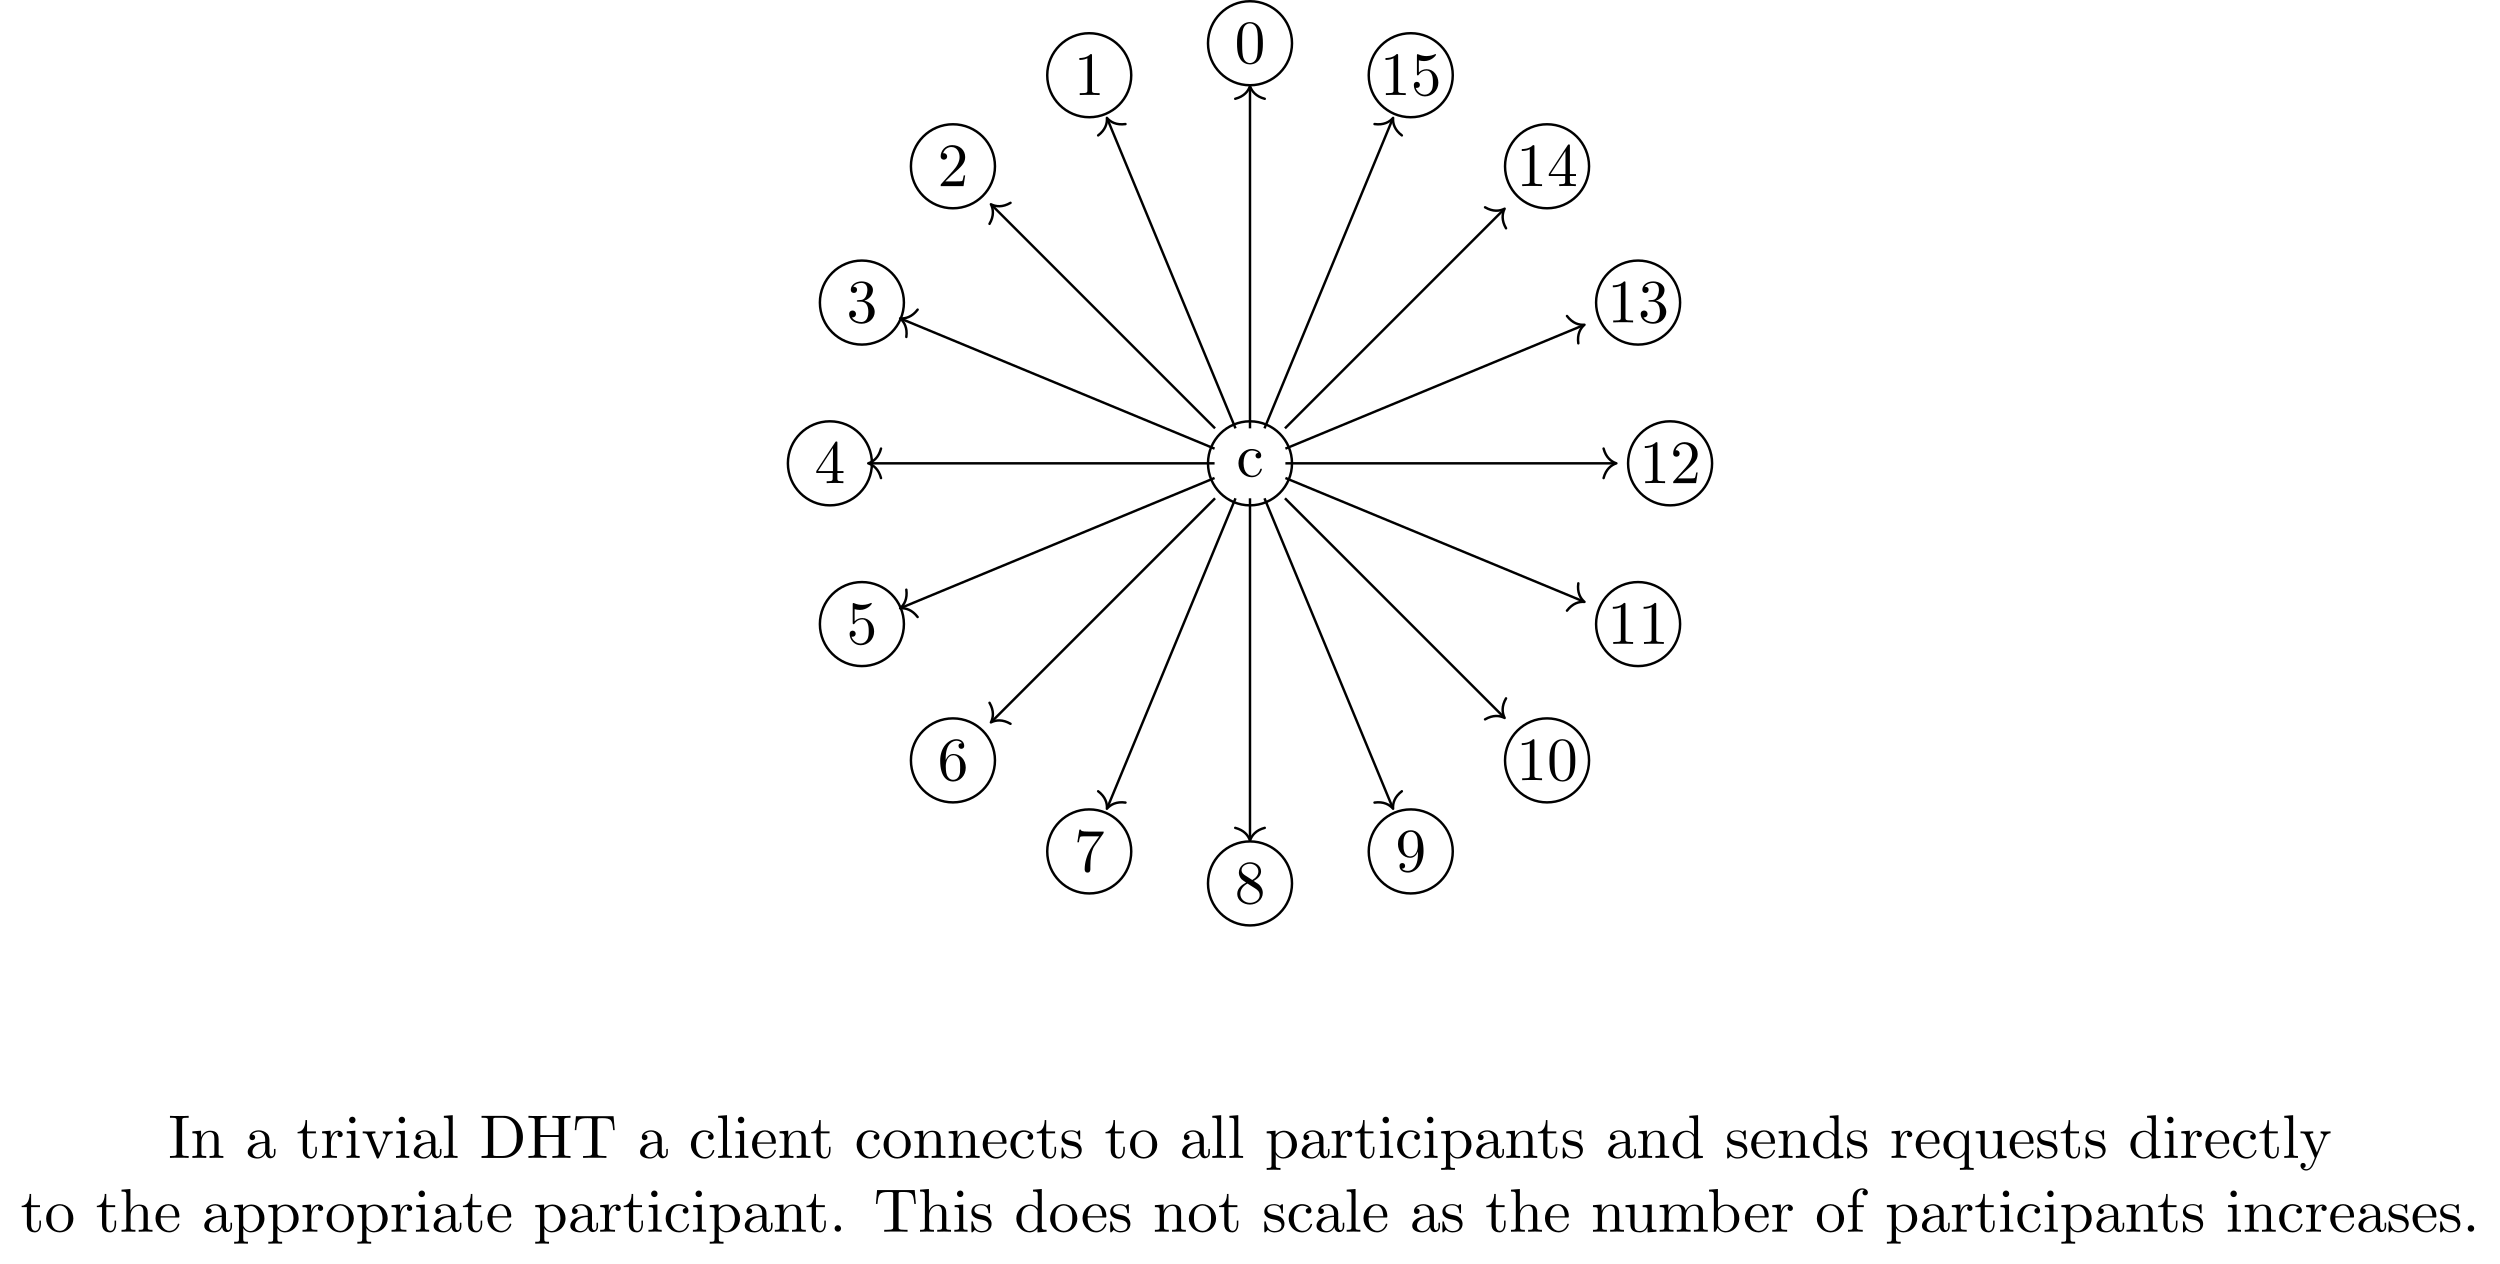 <?xml version="1.0" encoding="UTF-8"?>
<svg xmlns="http://www.w3.org/2000/svg" xmlns:xlink="http://www.w3.org/1999/xlink" width="404.871pt" height="204.734pt" viewBox="0 0 404.871 204.734" version="1.1">
<defs>
<g>
<symbol overflow="visible" id="glyph0-0">
<path style="stroke:none;" d=""/>
</symbol>
<symbol overflow="visible" id="glyph0-1">
<path style="stroke:none;" d="M 1.172 -2.172 C 1.172 -3.797 1.984 -4.219 2.516 -4.219 C 2.609 -4.219 3.234 -4.203 3.578 -3.844 C 3.172 -3.812 3.109 -3.516 3.109 -3.391 C 3.109 -3.125 3.297 -2.938 3.562 -2.938 C 3.828 -2.938 4.031 -3.094 4.031 -3.406 C 4.031 -4.078 3.266 -4.469 2.5 -4.469 C 1.25 -4.469 0.344 -3.391 0.344 -2.156 C 0.344 -0.875 1.328 0.109 2.484 0.109 C 3.812 0.109 4.141 -1.094 4.141 -1.188 C 4.141 -1.281 4.031 -1.281 4 -1.281 C 3.922 -1.281 3.891 -1.25 3.875 -1.188 C 3.594 -0.266 2.938 -0.141 2.578 -0.141 C 2.047 -0.141 1.172 -0.562 1.172 -2.172 Z M 1.172 -2.172 "/>
</symbol>
<symbol overflow="visible" id="glyph0-2">
<path style="stroke:none;" d="M 4.578 -3.188 C 4.578 -3.984 4.531 -4.781 4.188 -5.516 C 3.734 -6.484 2.906 -6.641 2.5 -6.641 C 1.891 -6.641 1.172 -6.375 0.75 -5.453 C 0.438 -4.766 0.391 -3.984 0.391 -3.188 C 0.391 -2.438 0.422 -1.547 0.844 -0.781 C 1.266 0.016 2 0.219 2.484 0.219 C 3.016 0.219 3.781 0.016 4.219 -0.938 C 4.531 -1.625 4.578 -2.406 4.578 -3.188 Z M 2.484 0 C 2.094 0 1.5 -0.25 1.328 -1.203 C 1.219 -1.797 1.219 -2.719 1.219 -3.312 C 1.219 -3.953 1.219 -4.609 1.297 -5.141 C 1.484 -6.328 2.234 -6.422 2.484 -6.422 C 2.812 -6.422 3.469 -6.234 3.656 -5.25 C 3.766 -4.688 3.766 -3.938 3.766 -3.312 C 3.766 -2.562 3.766 -1.891 3.656 -1.25 C 3.5 -0.297 2.938 0 2.484 0 Z M 2.484 0 "/>
</symbol>
<symbol overflow="visible" id="glyph0-3">
<path style="stroke:none;" d="M 2.938 -6.375 C 2.938 -6.625 2.938 -6.641 2.703 -6.641 C 2.078 -6 1.203 -6 0.891 -6 L 0.891 -5.688 C 1.094 -5.688 1.672 -5.688 2.188 -5.953 L 2.188 -0.781 C 2.188 -0.422 2.156 -0.312 1.266 -0.312 L 0.953 -0.312 L 0.953 0 C 1.297 -0.031 2.156 -0.031 2.562 -0.031 C 2.953 -0.031 3.828 -0.031 4.172 0 L 4.172 -0.312 L 3.859 -0.312 C 2.953 -0.312 2.938 -0.422 2.938 -0.781 Z M 2.938 -6.375 "/>
</symbol>
<symbol overflow="visible" id="glyph0-4">
<path style="stroke:none;" d="M 1.266 -0.766 L 2.328 -1.797 C 3.875 -3.172 4.469 -3.703 4.469 -4.703 C 4.469 -5.844 3.578 -6.641 2.359 -6.641 C 1.234 -6.641 0.5 -5.719 0.5 -4.828 C 0.5 -4.281 1 -4.281 1.031 -4.281 C 1.203 -4.281 1.547 -4.391 1.547 -4.812 C 1.547 -5.062 1.359 -5.328 1.016 -5.328 C 0.938 -5.328 0.922 -5.328 0.891 -5.312 C 1.109 -5.969 1.656 -6.328 2.234 -6.328 C 3.141 -6.328 3.562 -5.516 3.562 -4.703 C 3.562 -3.906 3.078 -3.125 2.516 -2.5 L 0.609 -0.375 C 0.5 -0.266 0.5 -0.234 0.5 0 L 4.203 0 L 4.469 -1.734 L 4.234 -1.734 C 4.172 -1.438 4.109 -1 4 -0.844 C 3.938 -0.766 3.281 -0.766 3.062 -0.766 Z M 1.266 -0.766 "/>
</symbol>
<symbol overflow="visible" id="glyph0-5">
<path style="stroke:none;" d="M 2.891 -3.516 C 3.703 -3.781 4.281 -4.469 4.281 -5.266 C 4.281 -6.078 3.406 -6.641 2.453 -6.641 C 1.453 -6.641 0.688 -6.047 0.688 -5.281 C 0.688 -4.953 0.906 -4.766 1.203 -4.766 C 1.5 -4.766 1.703 -4.984 1.703 -5.281 C 1.703 -5.766 1.234 -5.766 1.094 -5.766 C 1.391 -6.266 2.047 -6.391 2.406 -6.391 C 2.828 -6.391 3.375 -6.172 3.375 -5.281 C 3.375 -5.156 3.344 -4.578 3.094 -4.141 C 2.797 -3.656 2.453 -3.625 2.203 -3.625 C 2.125 -3.609 1.891 -3.594 1.812 -3.594 C 1.734 -3.578 1.672 -3.562 1.672 -3.469 C 1.672 -3.359 1.734 -3.359 1.906 -3.359 L 2.344 -3.359 C 3.156 -3.359 3.531 -2.688 3.531 -1.703 C 3.531 -0.344 2.844 -0.062 2.406 -0.062 C 1.969 -0.062 1.219 -0.234 0.875 -0.812 C 1.219 -0.766 1.531 -0.984 1.531 -1.359 C 1.531 -1.719 1.266 -1.922 0.984 -1.922 C 0.734 -1.922 0.422 -1.781 0.422 -1.344 C 0.422 -0.438 1.344 0.219 2.438 0.219 C 3.656 0.219 4.562 -0.688 4.562 -1.703 C 4.562 -2.516 3.922 -3.297 2.891 -3.516 Z M 2.891 -3.516 "/>
</symbol>
<symbol overflow="visible" id="glyph0-6">
<path style="stroke:none;" d="M 2.938 -1.641 L 2.938 -0.781 C 2.938 -0.422 2.906 -0.312 2.172 -0.312 L 1.969 -0.312 L 1.969 0 C 2.375 -0.031 2.891 -0.031 3.312 -0.031 C 3.734 -0.031 4.25 -0.031 4.672 0 L 4.672 -0.312 L 4.453 -0.312 C 3.719 -0.312 3.703 -0.422 3.703 -0.781 L 3.703 -1.641 L 4.688 -1.641 L 4.688 -1.953 L 3.703 -1.953 L 3.703 -6.484 C 3.703 -6.688 3.703 -6.75 3.531 -6.75 C 3.453 -6.75 3.422 -6.75 3.344 -6.625 L 0.281 -1.953 L 0.281 -1.641 Z M 2.984 -1.953 L 0.562 -1.953 L 2.984 -5.672 Z M 2.984 -1.953 "/>
</symbol>
<symbol overflow="visible" id="glyph0-7">
<path style="stroke:none;" d="M 4.469 -2 C 4.469 -3.188 3.656 -4.188 2.578 -4.188 C 2.109 -4.188 1.672 -4.031 1.312 -3.672 L 1.312 -5.625 C 1.516 -5.562 1.844 -5.5 2.156 -5.5 C 3.391 -5.5 4.094 -6.406 4.094 -6.531 C 4.094 -6.594 4.062 -6.641 3.984 -6.641 C 3.984 -6.641 3.953 -6.641 3.906 -6.609 C 3.703 -6.516 3.219 -6.312 2.547 -6.312 C 2.156 -6.312 1.688 -6.391 1.219 -6.594 C 1.141 -6.625 1.125 -6.625 1.109 -6.625 C 1 -6.625 1 -6.547 1 -6.391 L 1 -3.438 C 1 -3.266 1 -3.188 1.141 -3.188 C 1.219 -3.188 1.234 -3.203 1.281 -3.266 C 1.391 -3.422 1.75 -3.969 2.562 -3.969 C 3.078 -3.969 3.328 -3.516 3.406 -3.328 C 3.562 -2.953 3.594 -2.578 3.594 -2.078 C 3.594 -1.719 3.594 -1.125 3.344 -0.703 C 3.109 -0.312 2.734 -0.062 2.281 -0.062 C 1.562 -0.062 0.984 -0.594 0.812 -1.172 C 0.844 -1.172 0.875 -1.156 0.984 -1.156 C 1.312 -1.156 1.484 -1.406 1.484 -1.641 C 1.484 -1.891 1.312 -2.141 0.984 -2.141 C 0.844 -2.141 0.5 -2.062 0.5 -1.609 C 0.5 -0.75 1.188 0.219 2.297 0.219 C 3.453 0.219 4.469 -0.734 4.469 -2 Z M 4.469 -2 "/>
</symbol>
<symbol overflow="visible" id="glyph0-8">
<path style="stroke:none;" d="M 1.312 -3.266 L 1.312 -3.516 C 1.312 -6.031 2.547 -6.391 3.062 -6.391 C 3.297 -6.391 3.719 -6.328 3.938 -5.984 C 3.781 -5.984 3.391 -5.984 3.391 -5.547 C 3.391 -5.234 3.625 -5.078 3.844 -5.078 C 4 -5.078 4.312 -5.172 4.312 -5.562 C 4.312 -6.156 3.875 -6.641 3.047 -6.641 C 1.766 -6.641 0.422 -5.359 0.422 -3.156 C 0.422 -0.484 1.578 0.219 2.5 0.219 C 3.609 0.219 4.562 -0.719 4.562 -2.031 C 4.562 -3.297 3.672 -4.25 2.562 -4.25 C 1.891 -4.25 1.516 -3.75 1.312 -3.266 Z M 2.5 -0.062 C 1.875 -0.062 1.578 -0.656 1.516 -0.812 C 1.328 -1.281 1.328 -2.078 1.328 -2.25 C 1.328 -3.031 1.656 -4.031 2.547 -4.031 C 2.719 -4.031 3.172 -4.031 3.484 -3.406 C 3.656 -3.047 3.656 -2.531 3.656 -2.047 C 3.656 -1.562 3.656 -1.062 3.484 -0.703 C 3.188 -0.109 2.734 -0.062 2.5 -0.062 Z M 2.5 -0.062 "/>
</symbol>
<symbol overflow="visible" id="glyph0-9">
<path style="stroke:none;" d="M 4.75 -6.078 C 4.828 -6.188 4.828 -6.203 4.828 -6.422 L 2.406 -6.422 C 1.203 -6.422 1.172 -6.547 1.141 -6.734 L 0.891 -6.734 L 0.562 -4.688 L 0.812 -4.688 C 0.844 -4.844 0.922 -5.469 1.062 -5.594 C 1.125 -5.656 1.906 -5.656 2.031 -5.656 L 4.094 -5.656 C 3.984 -5.5 3.203 -4.406 2.984 -4.078 C 2.078 -2.734 1.75 -1.344 1.75 -0.328 C 1.75 -0.234 1.75 0.219 2.219 0.219 C 2.672 0.219 2.672 -0.234 2.672 -0.328 L 2.672 -0.844 C 2.672 -1.391 2.703 -1.938 2.781 -2.469 C 2.828 -2.703 2.953 -3.562 3.406 -4.172 Z M 4.75 -6.078 "/>
</symbol>
<symbol overflow="visible" id="glyph0-10">
<path style="stroke:none;" d="M 1.625 -4.562 C 1.172 -4.859 1.125 -5.188 1.125 -5.359 C 1.125 -5.969 1.781 -6.391 2.484 -6.391 C 3.203 -6.391 3.844 -5.875 3.844 -5.156 C 3.844 -4.578 3.453 -4.109 2.859 -3.766 Z M 3.078 -3.609 C 3.797 -3.984 4.281 -4.5 4.281 -5.156 C 4.281 -6.078 3.406 -6.641 2.5 -6.641 C 1.5 -6.641 0.688 -5.906 0.688 -4.969 C 0.688 -4.797 0.703 -4.344 1.125 -3.875 C 1.234 -3.766 1.609 -3.516 1.859 -3.344 C 1.281 -3.047 0.422 -2.5 0.422 -1.5 C 0.422 -0.453 1.438 0.219 2.484 0.219 C 3.609 0.219 4.562 -0.609 4.562 -1.672 C 4.562 -2.031 4.453 -2.484 4.062 -2.906 C 3.875 -3.109 3.719 -3.203 3.078 -3.609 Z M 2.078 -3.188 L 3.312 -2.406 C 3.594 -2.219 4.062 -1.922 4.062 -1.312 C 4.062 -0.578 3.312 -0.062 2.5 -0.062 C 1.641 -0.062 0.922 -0.672 0.922 -1.5 C 0.922 -2.078 1.234 -2.719 2.078 -3.188 Z M 2.078 -3.188 "/>
</symbol>
<symbol overflow="visible" id="glyph0-11">
<path style="stroke:none;" d="M 3.656 -3.172 L 3.656 -2.844 C 3.656 -0.516 2.625 -0.062 2.047 -0.062 C 1.875 -0.062 1.328 -0.078 1.062 -0.422 C 1.5 -0.422 1.578 -0.703 1.578 -0.875 C 1.578 -1.188 1.344 -1.328 1.125 -1.328 C 0.969 -1.328 0.672 -1.25 0.672 -0.859 C 0.672 -0.188 1.203 0.219 2.047 0.219 C 3.344 0.219 4.562 -1.141 4.562 -3.281 C 4.562 -5.969 3.406 -6.641 2.516 -6.641 C 1.969 -6.641 1.484 -6.453 1.062 -6.016 C 0.641 -5.562 0.422 -5.141 0.422 -4.391 C 0.422 -3.156 1.297 -2.172 2.406 -2.172 C 3.016 -2.172 3.422 -2.594 3.656 -3.172 Z M 2.422 -2.406 C 2.266 -2.406 1.797 -2.406 1.5 -3.031 C 1.312 -3.406 1.312 -3.891 1.312 -4.391 C 1.312 -4.922 1.312 -5.391 1.531 -5.766 C 1.797 -6.266 2.172 -6.391 2.516 -6.391 C 2.984 -6.391 3.312 -6.047 3.484 -5.609 C 3.594 -5.281 3.641 -4.656 3.641 -4.203 C 3.641 -3.375 3.297 -2.406 2.422 -2.406 Z M 2.422 -2.406 "/>
</symbol>
<symbol overflow="visible" id="glyph0-12">
<path style="stroke:none;" d="M 2.25 -6.031 C 2.25 -6.391 2.266 -6.5 3.062 -6.5 L 3.312 -6.5 L 3.312 -6.812 C 2.969 -6.781 2.188 -6.781 1.797 -6.781 C 1.422 -6.781 0.625 -6.781 0.281 -6.812 L 0.281 -6.5 L 0.531 -6.5 C 1.328 -6.5 1.359 -6.391 1.359 -6.031 L 1.359 -0.781 C 1.359 -0.422 1.328 -0.312 0.531 -0.312 L 0.281 -0.312 L 0.281 0 C 0.625 -0.031 1.422 -0.031 1.797 -0.031 C 2.188 -0.031 2.969 -0.031 3.312 0 L 3.312 -0.312 L 3.062 -0.312 C 2.266 -0.312 2.25 -0.422 2.25 -0.781 Z M 2.25 -6.031 "/>
</symbol>
<symbol overflow="visible" id="glyph0-13">
<path style="stroke:none;" d="M 1.094 -3.422 L 1.094 -0.75 C 1.094 -0.312 0.984 -0.312 0.312 -0.312 L 0.312 0 C 0.672 -0.016 1.172 -0.031 1.453 -0.031 C 1.703 -0.031 2.219 -0.016 2.562 0 L 2.562 -0.312 C 1.891 -0.312 1.781 -0.312 1.781 -0.75 L 1.781 -2.594 C 1.781 -3.625 2.5 -4.188 3.125 -4.188 C 3.766 -4.188 3.875 -3.656 3.875 -3.078 L 3.875 -0.75 C 3.875 -0.312 3.766 -0.312 3.094 -0.312 L 3.094 0 C 3.438 -0.016 3.953 -0.031 4.219 -0.031 C 4.469 -0.031 5 -0.016 5.328 0 L 5.328 -0.312 C 4.812 -0.312 4.562 -0.312 4.562 -0.609 L 4.562 -2.516 C 4.562 -3.375 4.562 -3.672 4.25 -4.031 C 4.109 -4.203 3.781 -4.406 3.203 -4.406 C 2.469 -4.406 2 -3.984 1.719 -3.359 L 1.719 -4.406 L 0.312 -4.297 L 0.312 -3.984 C 1.016 -3.984 1.094 -3.922 1.094 -3.422 Z M 1.094 -3.422 "/>
</symbol>
<symbol overflow="visible" id="glyph0-14">
<path style="stroke:none;" d="M 3.312 -0.75 C 3.359 -0.359 3.625 0.062 4.094 0.062 C 4.312 0.062 4.922 -0.078 4.922 -0.891 L 4.922 -1.453 L 4.672 -1.453 L 4.672 -0.891 C 4.672 -0.312 4.422 -0.25 4.312 -0.25 C 3.984 -0.25 3.938 -0.703 3.938 -0.75 L 3.938 -2.734 C 3.938 -3.156 3.938 -3.547 3.578 -3.922 C 3.188 -4.312 2.688 -4.469 2.219 -4.469 C 1.391 -4.469 0.703 -4 0.703 -3.344 C 0.703 -3.047 0.906 -2.875 1.172 -2.875 C 1.453 -2.875 1.625 -3.078 1.625 -3.328 C 1.625 -3.453 1.578 -3.781 1.109 -3.781 C 1.391 -4.141 1.875 -4.25 2.188 -4.25 C 2.688 -4.25 3.25 -3.859 3.25 -2.969 L 3.25 -2.609 C 2.734 -2.578 2.047 -2.547 1.422 -2.25 C 0.672 -1.906 0.422 -1.391 0.422 -0.953 C 0.422 -0.141 1.391 0.109 2.016 0.109 C 2.672 0.109 3.125 -0.297 3.312 -0.75 Z M 3.25 -2.391 L 3.25 -1.391 C 3.25 -0.453 2.531 -0.109 2.078 -0.109 C 1.594 -0.109 1.188 -0.453 1.188 -0.953 C 1.188 -1.5 1.609 -2.328 3.25 -2.391 Z M 3.25 -2.391 "/>
</symbol>
<symbol overflow="visible" id="glyph0-15">
<path style="stroke:none;" d="M 1.719 -3.984 L 3.156 -3.984 L 3.156 -4.297 L 1.719 -4.297 L 1.719 -6.125 L 1.469 -6.125 C 1.469 -5.312 1.172 -4.25 0.188 -4.203 L 0.188 -3.984 L 1.031 -3.984 L 1.031 -1.234 C 1.031 -0.016 1.969 0.109 2.328 0.109 C 3.031 0.109 3.312 -0.594 3.312 -1.234 L 3.312 -1.797 L 3.062 -1.797 L 3.062 -1.25 C 3.062 -0.516 2.766 -0.141 2.391 -0.141 C 1.719 -0.141 1.719 -1.047 1.719 -1.219 Z M 1.719 -3.984 "/>
</symbol>
<symbol overflow="visible" id="glyph0-16">
<path style="stroke:none;" d="M 1.672 -3.312 L 1.672 -4.406 L 0.281 -4.297 L 0.281 -3.984 C 0.984 -3.984 1.062 -3.922 1.062 -3.422 L 1.062 -0.75 C 1.062 -0.312 0.953 -0.312 0.281 -0.312 L 0.281 0 C 0.672 -0.016 1.141 -0.031 1.422 -0.031 C 1.812 -0.031 2.281 -0.031 2.688 0 L 2.688 -0.312 L 2.469 -0.312 C 1.734 -0.312 1.719 -0.422 1.719 -0.781 L 1.719 -2.312 C 1.719 -3.297 2.141 -4.188 2.891 -4.188 C 2.953 -4.188 2.984 -4.188 3 -4.172 C 2.969 -4.172 2.766 -4.047 2.766 -3.781 C 2.766 -3.516 2.984 -3.359 3.203 -3.359 C 3.375 -3.359 3.625 -3.484 3.625 -3.797 C 3.625 -4.109 3.312 -4.406 2.891 -4.406 C 2.156 -4.406 1.797 -3.734 1.672 -3.312 Z M 1.672 -3.312 "/>
</symbol>
<symbol overflow="visible" id="glyph0-17">
<path style="stroke:none;" d="M 1.766 -4.406 L 0.375 -4.297 L 0.375 -3.984 C 1.016 -3.984 1.109 -3.922 1.109 -3.438 L 1.109 -0.75 C 1.109 -0.312 1 -0.312 0.328 -0.312 L 0.328 0 C 0.641 -0.016 1.188 -0.031 1.422 -0.031 C 1.781 -0.031 2.125 -0.016 2.469 0 L 2.469 -0.312 C 1.797 -0.312 1.766 -0.359 1.766 -0.75 Z M 1.797 -6.141 C 1.797 -6.453 1.562 -6.672 1.281 -6.672 C 0.969 -6.672 0.75 -6.406 0.75 -6.141 C 0.75 -5.875 0.969 -5.609 1.281 -5.609 C 1.562 -5.609 1.797 -5.828 1.797 -6.141 Z M 1.797 -6.141 "/>
</symbol>
<symbol overflow="visible" id="glyph0-18">
<path style="stroke:none;" d="M 4.141 -3.312 C 4.234 -3.547 4.406 -3.984 5.062 -3.984 L 5.062 -4.297 C 4.828 -4.281 4.547 -4.266 4.312 -4.266 C 4.078 -4.266 3.625 -4.281 3.453 -4.297 L 3.453 -3.984 C 3.812 -3.984 3.922 -3.75 3.922 -3.562 C 3.922 -3.469 3.906 -3.422 3.875 -3.312 L 2.844 -0.781 L 1.734 -3.562 C 1.672 -3.688 1.672 -3.703 1.672 -3.734 C 1.672 -3.984 2.062 -3.984 2.25 -3.984 L 2.25 -4.297 C 1.938 -4.281 1.391 -4.266 1.156 -4.266 C 0.891 -4.266 0.484 -4.281 0.188 -4.297 L 0.188 -3.984 C 0.812 -3.984 0.859 -3.922 0.984 -3.625 L 2.422 -0.078 C 2.484 0.062 2.5 0.109 2.625 0.109 C 2.766 0.109 2.797 0.016 2.844 -0.078 Z M 4.141 -3.312 "/>
</symbol>
<symbol overflow="visible" id="glyph0-19">
<path style="stroke:none;" d="M 1.766 -6.922 L 0.328 -6.812 L 0.328 -6.5 C 1.031 -6.5 1.109 -6.438 1.109 -5.938 L 1.109 -0.75 C 1.109 -0.312 1 -0.312 0.328 -0.312 L 0.328 0 C 0.656 -0.016 1.188 -0.031 1.438 -0.031 C 1.688 -0.031 2.172 -0.016 2.547 0 L 2.547 -0.312 C 1.875 -0.312 1.766 -0.312 1.766 -0.75 Z M 1.766 -6.922 "/>
</symbol>
<symbol overflow="visible" id="glyph0-20">
<path style="stroke:none;" d="M 0.344 -6.812 L 0.344 -6.5 L 0.594 -6.5 C 1.359 -6.5 1.375 -6.391 1.375 -6.031 L 1.375 -0.781 C 1.375 -0.422 1.359 -0.312 0.594 -0.312 L 0.344 -0.312 L 0.344 0 L 4 0 C 5.672 0 7.047 -1.469 7.047 -3.344 C 7.047 -5.25 5.703 -6.812 4 -6.812 Z M 2.719 -0.312 C 2.25 -0.312 2.234 -0.375 2.234 -0.703 L 2.234 -6.094 C 2.234 -6.438 2.25 -6.5 2.719 -6.5 L 3.719 -6.5 C 4.344 -6.5 5.031 -6.281 5.531 -5.578 C 5.969 -4.984 6.047 -4.125 6.047 -3.344 C 6.047 -2.25 5.859 -1.641 5.5 -1.156 C 5.297 -0.891 4.734 -0.312 3.734 -0.312 Z M 2.719 -0.312 "/>
</symbol>
<symbol overflow="visible" id="glyph0-21">
<path style="stroke:none;" d="M 6.109 -6.031 C 6.109 -6.391 6.125 -6.5 6.891 -6.5 L 7.141 -6.5 L 7.141 -6.812 C 6.781 -6.781 6.047 -6.781 5.672 -6.781 C 5.297 -6.781 4.547 -6.781 4.203 -6.812 L 4.203 -6.5 L 4.438 -6.5 C 5.203 -6.5 5.219 -6.391 5.219 -6.031 L 5.219 -3.703 L 2.25 -3.703 L 2.25 -6.031 C 2.25 -6.391 2.266 -6.5 3.031 -6.5 L 3.266 -6.5 L 3.266 -6.812 C 2.922 -6.781 2.188 -6.781 1.797 -6.781 C 1.422 -6.781 0.672 -6.781 0.328 -6.812 L 0.328 -6.5 L 0.562 -6.5 C 1.328 -6.5 1.359 -6.391 1.359 -6.031 L 1.359 -0.781 C 1.359 -0.422 1.328 -0.312 0.562 -0.312 L 0.328 -0.312 L 0.328 0 C 0.672 -0.031 1.422 -0.031 1.797 -0.031 C 2.172 -0.031 2.922 -0.031 3.266 0 L 3.266 -0.312 L 3.031 -0.312 C 2.266 -0.312 2.25 -0.422 2.25 -0.781 L 2.25 -3.391 L 5.219 -3.391 L 5.219 -0.781 C 5.219 -0.422 5.203 -0.312 4.438 -0.312 L 4.203 -0.312 L 4.203 0 C 4.547 -0.031 5.281 -0.031 5.656 -0.031 C 6.047 -0.031 6.781 -0.031 7.141 0 L 7.141 -0.312 L 6.891 -0.312 C 6.125 -0.312 6.109 -0.422 6.109 -0.781 Z M 6.109 -6.031 "/>
</symbol>
<symbol overflow="visible" id="glyph0-22">
<path style="stroke:none;" d="M 6.641 -6.75 L 0.547 -6.75 L 0.359 -4.5 L 0.609 -4.5 C 0.75 -6.109 0.891 -6.438 2.406 -6.438 C 2.578 -6.438 2.844 -6.438 2.938 -6.422 C 3.156 -6.375 3.156 -6.266 3.156 -6.047 L 3.156 -0.781 C 3.156 -0.453 3.156 -0.312 2.109 -0.312 L 1.703 -0.312 L 1.703 0 C 2.109 -0.031 3.125 -0.031 3.594 -0.031 C 4.047 -0.031 5.078 -0.031 5.484 0 L 5.484 -0.312 L 5.078 -0.312 C 4.031 -0.312 4.031 -0.453 4.031 -0.781 L 4.031 -6.047 C 4.031 -6.234 4.031 -6.375 4.219 -6.422 C 4.328 -6.438 4.594 -6.438 4.781 -6.438 C 6.297 -6.438 6.438 -6.109 6.578 -4.5 L 6.828 -4.5 Z M 6.641 -6.75 "/>
</symbol>
<symbol overflow="visible" id="glyph0-23">
<path style="stroke:none;" d="M 1.109 -2.516 C 1.172 -4 2.016 -4.25 2.359 -4.25 C 3.375 -4.25 3.484 -2.906 3.484 -2.516 Z M 1.109 -2.297 L 3.891 -2.297 C 4.109 -2.297 4.141 -2.297 4.141 -2.516 C 4.141 -3.5 3.594 -4.469 2.359 -4.469 C 1.203 -4.469 0.281 -3.438 0.281 -2.188 C 0.281 -0.859 1.328 0.109 2.469 0.109 C 3.688 0.109 4.141 -1 4.141 -1.188 C 4.141 -1.281 4.062 -1.312 4 -1.312 C 3.922 -1.312 3.891 -1.25 3.875 -1.172 C 3.531 -0.141 2.625 -0.141 2.531 -0.141 C 2.031 -0.141 1.641 -0.438 1.406 -0.812 C 1.109 -1.281 1.109 -1.938 1.109 -2.297 Z M 1.109 -2.297 "/>
</symbol>
<symbol overflow="visible" id="glyph0-24">
<path style="stroke:none;" d="M 4.688 -2.141 C 4.688 -3.406 3.703 -4.469 2.5 -4.469 C 1.25 -4.469 0.281 -3.375 0.281 -2.141 C 0.281 -0.844 1.312 0.109 2.484 0.109 C 3.688 0.109 4.688 -0.875 4.688 -2.141 Z M 2.5 -0.141 C 2.062 -0.141 1.625 -0.344 1.359 -0.812 C 1.109 -1.25 1.109 -1.859 1.109 -2.219 C 1.109 -2.609 1.109 -3.141 1.344 -3.578 C 1.609 -4.031 2.078 -4.25 2.484 -4.25 C 2.922 -4.25 3.344 -4.031 3.609 -3.594 C 3.875 -3.172 3.875 -2.594 3.875 -2.219 C 3.875 -1.859 3.875 -1.312 3.656 -0.875 C 3.422 -0.422 2.984 -0.141 2.5 -0.141 Z M 2.5 -0.141 "/>
</symbol>
<symbol overflow="visible" id="glyph0-25">
<path style="stroke:none;" d="M 2.078 -1.938 C 2.297 -1.891 3.109 -1.734 3.109 -1.016 C 3.109 -0.516 2.766 -0.109 1.984 -0.109 C 1.141 -0.109 0.781 -0.672 0.594 -1.531 C 0.562 -1.656 0.562 -1.688 0.453 -1.688 C 0.328 -1.688 0.328 -1.625 0.328 -1.453 L 0.328 -0.125 C 0.328 0.047 0.328 0.109 0.438 0.109 C 0.484 0.109 0.5 0.094 0.688 -0.094 C 0.703 -0.109 0.703 -0.125 0.891 -0.312 C 1.328 0.094 1.781 0.109 1.984 0.109 C 3.125 0.109 3.594 -0.562 3.594 -1.281 C 3.594 -1.797 3.297 -2.109 3.172 -2.219 C 2.844 -2.547 2.453 -2.625 2.031 -2.703 C 1.469 -2.812 0.812 -2.938 0.812 -3.516 C 0.812 -3.875 1.062 -4.281 1.922 -4.281 C 3.016 -4.281 3.078 -3.375 3.094 -3.078 C 3.094 -2.984 3.188 -2.984 3.203 -2.984 C 3.344 -2.984 3.344 -3.031 3.344 -3.219 L 3.344 -4.234 C 3.344 -4.391 3.344 -4.469 3.234 -4.469 C 3.188 -4.469 3.156 -4.469 3.031 -4.344 C 3 -4.312 2.906 -4.219 2.859 -4.188 C 2.484 -4.469 2.078 -4.469 1.922 -4.469 C 0.703 -4.469 0.328 -3.797 0.328 -3.234 C 0.328 -2.891 0.484 -2.609 0.75 -2.391 C 1.078 -2.141 1.359 -2.078 2.078 -1.938 Z M 2.078 -1.938 "/>
</symbol>
<symbol overflow="visible" id="glyph0-26">
<path style="stroke:none;" d="M 1.719 -3.75 L 1.719 -4.406 L 0.281 -4.297 L 0.281 -3.984 C 0.984 -3.984 1.062 -3.922 1.062 -3.484 L 1.062 1.172 C 1.062 1.625 0.953 1.625 0.281 1.625 L 0.281 1.938 C 0.625 1.922 1.141 1.906 1.391 1.906 C 1.672 1.906 2.172 1.922 2.516 1.938 L 2.516 1.625 C 1.859 1.625 1.75 1.625 1.75 1.172 L 1.75 -0.594 C 1.797 -0.422 2.219 0.109 2.969 0.109 C 4.156 0.109 5.188 -0.875 5.188 -2.156 C 5.188 -3.422 4.234 -4.406 3.109 -4.406 C 2.328 -4.406 1.906 -3.969 1.719 -3.75 Z M 1.75 -1.141 L 1.75 -3.359 C 2.031 -3.875 2.516 -4.156 3.031 -4.156 C 3.766 -4.156 4.359 -3.281 4.359 -2.156 C 4.359 -0.953 3.672 -0.109 2.938 -0.109 C 2.531 -0.109 2.156 -0.312 1.891 -0.719 C 1.75 -0.922 1.75 -0.938 1.75 -1.141 Z M 1.75 -1.141 "/>
</symbol>
<symbol overflow="visible" id="glyph0-27">
<path style="stroke:none;" d="M 3.781 -0.547 L 3.781 0.109 L 5.25 0 L 5.25 -0.312 C 4.562 -0.312 4.469 -0.375 4.469 -0.875 L 4.469 -6.922 L 3.047 -6.812 L 3.047 -6.5 C 3.734 -6.5 3.812 -6.438 3.812 -5.938 L 3.812 -3.781 C 3.531 -4.141 3.094 -4.406 2.562 -4.406 C 1.391 -4.406 0.344 -3.422 0.344 -2.141 C 0.344 -0.875 1.312 0.109 2.453 0.109 C 3.094 0.109 3.531 -0.234 3.781 -0.547 Z M 3.781 -3.219 L 3.781 -1.172 C 3.781 -1 3.781 -0.984 3.672 -0.812 C 3.375 -0.328 2.938 -0.109 2.5 -0.109 C 2.047 -0.109 1.688 -0.375 1.453 -0.75 C 1.203 -1.156 1.172 -1.719 1.172 -2.141 C 1.172 -2.5 1.188 -3.094 1.469 -3.547 C 1.688 -3.859 2.062 -4.188 2.609 -4.188 C 2.953 -4.188 3.375 -4.031 3.672 -3.594 C 3.781 -3.422 3.781 -3.406 3.781 -3.219 Z M 3.781 -3.219 "/>
</symbol>
<symbol overflow="visible" id="glyph0-28">
<path style="stroke:none;" d="M 3.781 -0.609 L 3.781 1.172 C 3.781 1.625 3.672 1.625 3.016 1.625 L 3.016 1.938 C 3.344 1.922 3.875 1.906 4.125 1.906 C 4.391 1.906 4.906 1.922 5.25 1.938 L 5.25 1.625 C 4.578 1.625 4.469 1.625 4.469 1.172 L 4.469 -4.406 L 4.25 -4.406 L 3.875 -3.5 C 3.75 -3.781 3.344 -4.406 2.547 -4.406 C 1.391 -4.406 0.344 -3.438 0.344 -2.141 C 0.344 -0.891 1.312 0.109 2.469 0.109 C 3.156 0.109 3.562 -0.312 3.781 -0.609 Z M 3.812 -2.766 L 3.812 -1.359 C 3.812 -1.031 3.641 -0.75 3.422 -0.516 C 3.297 -0.375 2.969 -0.109 2.5 -0.109 C 1.781 -0.109 1.172 -1 1.172 -2.141 C 1.172 -3.328 1.859 -4.156 2.609 -4.156 C 3.406 -4.156 3.812 -3.297 3.812 -2.766 Z M 3.812 -2.766 "/>
</symbol>
<symbol overflow="visible" id="glyph0-29">
<path style="stroke:none;" d="M 3.891 -0.781 L 3.891 0.109 L 5.328 0 L 5.328 -0.312 C 4.641 -0.312 4.562 -0.375 4.562 -0.875 L 4.562 -4.406 L 3.094 -4.297 L 3.094 -3.984 C 3.781 -3.984 3.875 -3.922 3.875 -3.422 L 3.875 -1.656 C 3.875 -0.781 3.391 -0.109 2.656 -0.109 C 1.828 -0.109 1.781 -0.578 1.781 -1.094 L 1.781 -4.406 L 0.312 -4.297 L 0.312 -3.984 C 1.094 -3.984 1.094 -3.953 1.094 -3.078 L 1.094 -1.578 C 1.094 -0.797 1.094 0.109 2.609 0.109 C 3.172 0.109 3.609 -0.172 3.891 -0.781 Z M 3.891 -0.781 "/>
</symbol>
<symbol overflow="visible" id="glyph0-30">
<path style="stroke:none;" d="M 4.141 -3.344 C 4.391 -3.984 4.906 -3.984 5.062 -3.984 L 5.062 -4.297 C 4.828 -4.281 4.547 -4.266 4.312 -4.266 C 4.141 -4.266 3.672 -4.281 3.453 -4.297 L 3.453 -3.984 C 3.766 -3.984 3.922 -3.812 3.922 -3.562 C 3.922 -3.453 3.906 -3.438 3.859 -3.312 L 2.844 -0.875 L 1.75 -3.547 C 1.703 -3.656 1.688 -3.688 1.688 -3.734 C 1.688 -3.984 2.047 -3.984 2.25 -3.984 L 2.25 -4.297 C 1.984 -4.281 1.328 -4.266 1.156 -4.266 C 0.891 -4.266 0.484 -4.281 0.188 -4.297 L 0.188 -3.984 C 0.672 -3.984 0.859 -3.984 1 -3.641 L 2.5 0 C 2.438 0.125 2.297 0.453 2.25 0.594 C 2.031 1.141 1.75 1.828 1.109 1.828 C 1.062 1.828 0.828 1.828 0.641 1.641 C 0.953 1.609 1.031 1.391 1.031 1.219 C 1.031 0.969 0.844 0.812 0.609 0.812 C 0.406 0.812 0.188 0.938 0.188 1.234 C 0.188 1.688 0.609 2.047 1.109 2.047 C 1.734 2.047 2.141 1.469 2.375 0.906 Z M 4.141 -3.344 "/>
</symbol>
<symbol overflow="visible" id="glyph0-31">
<path style="stroke:none;" d="M 1.094 -0.75 C 1.094 -0.312 0.984 -0.312 0.312 -0.312 L 0.312 0 C 0.672 -0.016 1.172 -0.031 1.453 -0.031 C 1.703 -0.031 2.219 -0.016 2.562 0 L 2.562 -0.312 C 1.891 -0.312 1.781 -0.312 1.781 -0.75 L 1.781 -2.594 C 1.781 -3.625 2.5 -4.188 3.125 -4.188 C 3.766 -4.188 3.875 -3.656 3.875 -3.078 L 3.875 -0.75 C 3.875 -0.312 3.766 -0.312 3.094 -0.312 L 3.094 0 C 3.438 -0.016 3.953 -0.031 4.219 -0.031 C 4.469 -0.031 5 -0.016 5.328 0 L 5.328 -0.312 C 4.812 -0.312 4.562 -0.312 4.562 -0.609 L 4.562 -2.516 C 4.562 -3.375 4.562 -3.672 4.25 -4.031 C 4.109 -4.203 3.781 -4.406 3.203 -4.406 C 2.359 -4.406 1.922 -3.812 1.75 -3.422 L 1.75 -6.922 L 0.312 -6.812 L 0.312 -6.5 C 1.016 -6.5 1.094 -6.438 1.094 -5.938 Z M 1.094 -0.75 "/>
</symbol>
<symbol overflow="visible" id="glyph0-32">
<path style="stroke:none;" d="M 1.906 -0.531 C 1.906 -0.812 1.672 -1.062 1.391 -1.062 C 1.094 -1.062 0.859 -0.812 0.859 -0.531 C 0.859 -0.234 1.094 0 1.391 0 C 1.672 0 1.906 -0.234 1.906 -0.531 Z M 1.906 -0.531 "/>
</symbol>
<symbol overflow="visible" id="glyph0-33">
<path style="stroke:none;" d="M 1.094 -3.422 L 1.094 -0.75 C 1.094 -0.312 0.984 -0.312 0.312 -0.312 L 0.312 0 C 0.672 -0.016 1.172 -0.031 1.453 -0.031 C 1.703 -0.031 2.219 -0.016 2.562 0 L 2.562 -0.312 C 1.891 -0.312 1.781 -0.312 1.781 -0.75 L 1.781 -2.594 C 1.781 -3.625 2.5 -4.188 3.125 -4.188 C 3.766 -4.188 3.875 -3.656 3.875 -3.078 L 3.875 -0.75 C 3.875 -0.312 3.766 -0.312 3.094 -0.312 L 3.094 0 C 3.438 -0.016 3.953 -0.031 4.219 -0.031 C 4.469 -0.031 5 -0.016 5.328 0 L 5.328 -0.312 C 4.672 -0.312 4.562 -0.312 4.562 -0.75 L 4.562 -2.594 C 4.562 -3.625 5.266 -4.188 5.906 -4.188 C 6.531 -4.188 6.641 -3.656 6.641 -3.078 L 6.641 -0.75 C 6.641 -0.312 6.531 -0.312 5.859 -0.312 L 5.859 0 C 6.203 -0.016 6.719 -0.031 6.984 -0.031 C 7.25 -0.031 7.766 -0.016 8.109 0 L 8.109 -0.312 C 7.594 -0.312 7.344 -0.312 7.328 -0.609 L 7.328 -2.516 C 7.328 -3.375 7.328 -3.672 7.016 -4.031 C 6.875 -4.203 6.547 -4.406 5.969 -4.406 C 5.141 -4.406 4.688 -3.812 4.531 -3.422 C 4.391 -4.297 3.656 -4.406 3.203 -4.406 C 2.469 -4.406 2 -3.984 1.719 -3.359 L 1.719 -4.406 L 0.312 -4.297 L 0.312 -3.984 C 1.016 -3.984 1.094 -3.922 1.094 -3.422 Z M 1.094 -3.422 "/>
</symbol>
<symbol overflow="visible" id="glyph0-34">
<path style="stroke:none;" d="M 1.719 -3.766 L 1.719 -6.922 L 0.281 -6.812 L 0.281 -6.5 C 0.984 -6.5 1.062 -6.438 1.062 -5.938 L 1.062 0 L 1.312 0 C 1.312 -0.016 1.391 -0.156 1.672 -0.625 C 1.812 -0.391 2.234 0.109 2.969 0.109 C 4.156 0.109 5.188 -0.875 5.188 -2.156 C 5.188 -3.422 4.219 -4.406 3.078 -4.406 C 2.297 -4.406 1.875 -3.938 1.719 -3.766 Z M 1.75 -1.141 L 1.75 -3.188 C 1.75 -3.375 1.75 -3.391 1.859 -3.547 C 2.25 -4.109 2.797 -4.188 3.031 -4.188 C 3.484 -4.188 3.844 -3.922 4.078 -3.547 C 4.344 -3.141 4.359 -2.578 4.359 -2.156 C 4.359 -1.797 4.344 -1.203 4.062 -0.75 C 3.844 -0.438 3.469 -0.109 2.938 -0.109 C 2.484 -0.109 2.125 -0.344 1.891 -0.719 C 1.75 -0.922 1.75 -0.953 1.75 -1.141 Z M 1.75 -1.141 "/>
</symbol>
<symbol overflow="visible" id="glyph0-35">
<path style="stroke:none;" d="M 1.75 -4.297 L 1.75 -5.453 C 1.75 -6.328 2.219 -6.812 2.656 -6.812 C 2.688 -6.812 2.844 -6.812 2.984 -6.734 C 2.875 -6.703 2.688 -6.562 2.688 -6.312 C 2.688 -6.094 2.844 -5.891 3.125 -5.891 C 3.406 -5.891 3.562 -6.094 3.562 -6.328 C 3.562 -6.703 3.188 -7.031 2.656 -7.031 C 1.969 -7.031 1.109 -6.5 1.109 -5.438 L 1.109 -4.297 L 0.328 -4.297 L 0.328 -3.984 L 1.109 -3.984 L 1.109 -0.75 C 1.109 -0.312 1 -0.312 0.344 -0.312 L 0.344 0 C 0.734 -0.016 1.203 -0.031 1.469 -0.031 C 1.875 -0.031 2.344 -0.031 2.734 0 L 2.734 -0.312 L 2.531 -0.312 C 1.797 -0.312 1.781 -0.422 1.781 -0.781 L 1.781 -3.984 L 2.906 -3.984 L 2.906 -4.297 Z M 1.75 -4.297 "/>
</symbol>
</g>
</defs>
<g id="surface1">
<path style="fill:none;stroke-width:0.399;stroke-linecap:butt;stroke-linejoin:miter;stroke:rgb(0%,0%,0%);stroke-opacity:1;stroke-miterlimit:10;" d="M 6.803 -0 C 6.803 3.758 3.756 6.805 -0.001 6.805 C -3.759 6.805 -6.802 3.758 -6.802 -0 C -6.802 -3.758 -3.759 -6.805 -0.001 -6.805 C 3.756 -6.805 6.803 -3.758 6.803 -0 Z M 6.803 -0 " transform="matrix(1,0,0,-1,202.435,75.035)"/>
<g style="fill:rgb(0%,0%,0%);fill-opacity:1;">
  <use xlink:href="#glyph0-1" x="200.221" y="77.179"/>
</g>
<path style="fill:none;stroke-width:0.399;stroke-linecap:butt;stroke-linejoin:miter;stroke:rgb(0%,0%,0%);stroke-opacity:1;stroke-miterlimit:10;" d="M 6.803 68.031 C 6.803 71.789 3.756 74.836 -0.001 74.836 C -3.759 74.836 -6.802 71.789 -6.802 68.031 C -6.802 64.277 -3.759 61.23 -0.001 61.23 C 3.756 61.23 6.803 64.277 6.803 68.031 Z M 6.803 68.031 " transform="matrix(1,0,0,-1,202.435,75.035)"/>
<g style="fill:rgb(0%,0%,0%);fill-opacity:1;">
  <use xlink:href="#glyph0-2" x="199.945" y="10.213"/>
</g>
<path style="fill:none;stroke-width:0.399;stroke-linecap:butt;stroke-linejoin:miter;stroke:rgb(0%,0%,0%);stroke-opacity:1;stroke-miterlimit:10;" d="M -0.001 5.664 L -0.001 60.91 " transform="matrix(1,0,0,-1,202.435,75.035)"/>
<path style="fill:none;stroke-width:0.399;stroke-linecap:round;stroke-linejoin:round;stroke:rgb(0%,0%,0%);stroke-opacity:1;stroke-miterlimit:10;" d="M -2.072 2.392 C -1.693 0.955 -0.85 0.279 0.002 0.001 C -0.85 -0.28 -1.693 -0.956 -2.072 -2.389 " transform="matrix(0,-1,-1,0,202.435,13.928)"/>
<path style="fill:none;stroke-width:0.399;stroke-linecap:butt;stroke-linejoin:miter;stroke:rgb(0%,0%,0%);stroke-opacity:1;stroke-miterlimit:10;" d="M -19.232 62.851 C -19.232 66.609 -22.275 69.656 -26.033 69.656 C -29.79 69.656 -32.837 66.609 -32.837 62.851 C -32.837 59.094 -29.79 56.051 -26.033 56.051 C -22.275 56.051 -19.232 59.094 -19.232 62.851 Z M -19.232 62.851 " transform="matrix(1,0,0,-1,202.435,75.035)"/>
<g style="fill:rgb(0%,0%,0%);fill-opacity:1;">
  <use xlink:href="#glyph0-3" x="173.911" y="15.394"/>
</g>
<path style="fill:none;stroke-width:0.399;stroke-linecap:butt;stroke-linejoin:miter;stroke:rgb(0%,0%,0%);stroke-opacity:1;stroke-miterlimit:10;" d="M -2.345 5.664 L -23.095 55.758 " transform="matrix(1,0,0,-1,202.435,75.035)"/>
<path style="fill:none;stroke-width:0.399;stroke-linecap:round;stroke-linejoin:round;stroke:rgb(0%,0%,0%);stroke-opacity:1;stroke-miterlimit:10;" d="M -2.074 2.392 C -1.694 0.955 -0.85 0.281 0 -0 C -0.85 -0.281 -1.692 -0.958 -2.071 -2.393 " transform="matrix(-0.383,-0.925,-0.925,0.383,179.262,19.094)"/>
<path style="fill:none;stroke-width:0.399;stroke-linecap:butt;stroke-linejoin:miter;stroke:rgb(0%,0%,0%);stroke-opacity:1;stroke-miterlimit:10;" d="M -41.302 48.105 C -41.302 51.863 -44.349 54.91 -48.107 54.91 C -51.865 54.91 -54.912 51.863 -54.912 48.105 C -54.912 44.347 -51.865 41.305 -48.107 41.305 C -44.349 41.305 -41.302 44.347 -41.302 48.105 Z M -41.302 48.105 " transform="matrix(1,0,0,-1,202.435,75.035)"/>
<g style="fill:rgb(0%,0%,0%);fill-opacity:1;">
  <use xlink:href="#glyph0-4" x="151.839" y="30.139"/>
</g>
<path style="fill:none;stroke-width:0.399;stroke-linecap:butt;stroke-linejoin:miter;stroke:rgb(0%,0%,0%);stroke-opacity:1;stroke-miterlimit:10;" d="M -5.662 5.664 L -41.814 41.816 " transform="matrix(1,0,0,-1,202.435,75.035)"/>
<path style="fill:none;stroke-width:0.399;stroke-linecap:round;stroke-linejoin:round;stroke:rgb(0%,0%,0%);stroke-opacity:1;stroke-miterlimit:10;" d="M -2.072 2.393 C -1.693 0.958 -0.849 0.279 0 0.002 C -0.852 -0.278 -1.693 -0.955 -2.072 -2.389 " transform="matrix(-0.711,-0.711,-0.711,0.711,160.478,33.077)"/>
<path style="fill:none;stroke-width:0.399;stroke-linecap:butt;stroke-linejoin:miter;stroke:rgb(0%,0%,0%);stroke-opacity:1;stroke-miterlimit:10;" d="M -56.048 26.035 C -56.048 29.789 -59.095 32.836 -62.853 32.836 C -66.611 32.836 -69.654 29.789 -69.654 26.035 C -69.654 22.277 -66.611 19.23 -62.853 19.23 C -59.095 19.23 -56.048 22.277 -56.048 26.035 Z M -56.048 26.035 " transform="matrix(1,0,0,-1,202.435,75.035)"/>
<g style="fill:rgb(0%,0%,0%);fill-opacity:1;">
  <use xlink:href="#glyph0-5" x="137.094" y="52.212"/>
</g>
<path style="fill:none;stroke-width:0.399;stroke-linecap:butt;stroke-linejoin:miter;stroke:rgb(0%,0%,0%);stroke-opacity:1;stroke-miterlimit:10;" d="M -5.736 2.375 L -56.474 23.394 " transform="matrix(1,0,0,-1,202.435,75.035)"/>
<path style="fill:none;stroke-width:0.399;stroke-linecap:round;stroke-linejoin:round;stroke:rgb(0%,0%,0%);stroke-opacity:1;stroke-miterlimit:10;" d="M -2.074 2.39 C -1.695 0.955 -0.849 0.28 0.002 -0.001 C -0.85 -0.278 -1.692 -0.956 -2.073 -2.393 " transform="matrix(-0.925,-0.383,-0.383,0.925,145.775,51.564)"/>
<path style="fill:none;stroke-width:0.399;stroke-linecap:butt;stroke-linejoin:miter;stroke:rgb(0%,0%,0%);stroke-opacity:1;stroke-miterlimit:10;" d="M -61.228 -0 C -61.228 3.758 -64.275 6.805 -68.033 6.805 C -71.79 6.805 -74.837 3.758 -74.837 -0 C -74.837 -3.758 -71.79 -6.805 -68.033 -6.805 C -64.275 -6.805 -61.228 -3.758 -61.228 -0 Z M -61.228 -0 " transform="matrix(1,0,0,-1,202.435,75.035)"/>
<g style="fill:rgb(0%,0%,0%);fill-opacity:1;">
  <use xlink:href="#glyph0-6" x="131.912" y="78.245"/>
</g>
<path style="fill:none;stroke-width:0.399;stroke-linecap:butt;stroke-linejoin:miter;stroke:rgb(0%,0%,0%);stroke-opacity:1;stroke-miterlimit:10;" d="M -5.736 -0 L -61.626 -0 " transform="matrix(1,0,0,-1,202.435,75.035)"/>
<path style="fill:none;stroke-width:0.399;stroke-linecap:round;stroke-linejoin:round;stroke:rgb(0%,0%,0%);stroke-opacity:1;stroke-miterlimit:10;" d="M -2.072 2.391 C -1.693 0.957 -0.849 0.278 -0.001 0 C -0.849 -0.277 -1.693 -0.957 -2.072 -2.39 " transform="matrix(-1,0,0,1,140.608,75.035)"/>
<path style="fill:none;stroke-width:0.399;stroke-linecap:butt;stroke-linejoin:miter;stroke:rgb(0%,0%,0%);stroke-opacity:1;stroke-miterlimit:10;" d="M -56.048 -26.035 C -56.048 -22.277 -59.095 -19.231 -62.853 -19.231 C -66.611 -19.231 -69.654 -22.277 -69.654 -26.035 C -69.654 -29.789 -66.611 -32.836 -62.853 -32.836 C -59.095 -32.836 -56.048 -29.789 -56.048 -26.035 Z M -56.048 -26.035 " transform="matrix(1,0,0,-1,202.435,75.035)"/>
<g style="fill:rgb(0%,0%,0%);fill-opacity:1;">
  <use xlink:href="#glyph0-7" x="137.094" y="104.278"/>
</g>
<path style="fill:none;stroke-width:0.399;stroke-linecap:butt;stroke-linejoin:miter;stroke:rgb(0%,0%,0%);stroke-opacity:1;stroke-miterlimit:10;" d="M -5.736 -2.375 L -56.474 -23.395 " transform="matrix(1,0,0,-1,202.435,75.035)"/>
<path style="fill:none;stroke-width:0.399;stroke-linecap:round;stroke-linejoin:round;stroke:rgb(0%,0%,0%);stroke-opacity:1;stroke-miterlimit:10;" d="M -2.072 2.393 C -1.692 0.956 -0.85 0.278 0.002 0.001 C -0.849 -0.28 -1.695 -0.955 -2.074 -2.39 " transform="matrix(-0.925,0.383,0.383,0.925,145.775,98.506)"/>
<path style="fill:none;stroke-width:0.399;stroke-linecap:butt;stroke-linejoin:miter;stroke:rgb(0%,0%,0%);stroke-opacity:1;stroke-miterlimit:10;" d="M -41.302 -48.106 C -41.302 -44.348 -44.349 -41.305 -48.107 -41.305 C -51.865 -41.305 -54.912 -44.348 -54.912 -48.106 C -54.912 -51.863 -51.865 -54.91 -48.107 -54.91 C -44.349 -54.91 -41.302 -51.863 -41.302 -48.106 Z M -41.302 -48.106 " transform="matrix(1,0,0,-1,202.435,75.035)"/>
<g style="fill:rgb(0%,0%,0%);fill-opacity:1;">
  <use xlink:href="#glyph0-8" x="151.839" y="126.351"/>
</g>
<path style="fill:none;stroke-width:0.399;stroke-linecap:butt;stroke-linejoin:miter;stroke:rgb(0%,0%,0%);stroke-opacity:1;stroke-miterlimit:10;" d="M -5.662 -5.664 L -41.814 -41.817 " transform="matrix(1,0,0,-1,202.435,75.035)"/>
<path style="fill:none;stroke-width:0.399;stroke-linecap:round;stroke-linejoin:round;stroke:rgb(0%,0%,0%);stroke-opacity:1;stroke-miterlimit:10;" d="M -2.072 2.389 C -1.693 0.955 -0.852 0.279 0 -0.002 C -0.849 -0.279 -1.693 -0.958 -2.072 -2.393 " transform="matrix(-0.711,0.711,0.711,0.711,160.478,116.993)"/>
<path style="fill:none;stroke-width:0.399;stroke-linecap:butt;stroke-linejoin:miter;stroke:rgb(0%,0%,0%);stroke-opacity:1;stroke-miterlimit:10;" d="M -19.232 -62.852 C -19.232 -59.094 -22.275 -56.047 -26.033 -56.047 C -29.79 -56.047 -32.837 -59.094 -32.837 -62.852 C -32.837 -66.61 -29.79 -69.656 -26.033 -69.656 C -22.275 -69.656 -19.232 -66.61 -19.232 -62.852 Z M -19.232 -62.852 " transform="matrix(1,0,0,-1,202.435,75.035)"/>
<g style="fill:rgb(0%,0%,0%);fill-opacity:1;">
  <use xlink:href="#glyph0-9" x="173.911" y="141.096"/>
</g>
<path style="fill:none;stroke-width:0.399;stroke-linecap:butt;stroke-linejoin:miter;stroke:rgb(0%,0%,0%);stroke-opacity:1;stroke-miterlimit:10;" d="M -2.345 -5.664 L -23.095 -55.758 " transform="matrix(1,0,0,-1,202.435,75.035)"/>
<path style="fill:none;stroke-width:0.399;stroke-linecap:round;stroke-linejoin:round;stroke:rgb(0%,0%,0%);stroke-opacity:1;stroke-miterlimit:10;" d="M -2.071 2.393 C -1.696 0.957 -0.85 0.281 0.001 0 C -0.85 -0.28 -1.693 -0.955 -2.073 -2.392 " transform="matrix(-0.383,0.925,0.925,0.383,179.262,130.976)"/>
<path style="fill:none;stroke-width:0.399;stroke-linecap:butt;stroke-linejoin:miter;stroke:rgb(0%,0%,0%);stroke-opacity:1;stroke-miterlimit:10;" d="M 6.803 -68.031 C 6.803 -64.278 3.756 -61.231 -0.001 -61.231 C -3.759 -61.231 -6.802 -64.278 -6.802 -68.031 C -6.802 -71.789 -3.759 -74.836 -0.001 -74.836 C 3.756 -74.836 6.803 -71.789 6.803 -68.031 Z M 6.803 -68.031 " transform="matrix(1,0,0,-1,202.435,75.035)"/>
<g style="fill:rgb(0%,0%,0%);fill-opacity:1;">
  <use xlink:href="#glyph0-10" x="199.945" y="146.277"/>
</g>
<path style="fill:none;stroke-width:0.399;stroke-linecap:butt;stroke-linejoin:miter;stroke:rgb(0%,0%,0%);stroke-opacity:1;stroke-miterlimit:10;" d="M -0.001 -5.664 L -0.001 -60.906 " transform="matrix(1,0,0,-1,202.435,75.035)"/>
<path style="fill:none;stroke-width:0.399;stroke-linecap:round;stroke-linejoin:round;stroke:rgb(0%,0%,0%);stroke-opacity:1;stroke-miterlimit:10;" d="M -2.072 2.389 C -1.693 0.956 -0.849 0.28 -0.002 -0.001 C -0.849 -0.279 -1.693 -0.955 -2.072 -2.392 " transform="matrix(0,1,1,0,202.435,136.142)"/>
<path style="fill:none;stroke-width:0.399;stroke-linecap:butt;stroke-linejoin:miter;stroke:rgb(0%,0%,0%);stroke-opacity:1;stroke-miterlimit:10;" d="M 32.838 -62.852 C 32.838 -59.094 29.792 -56.047 26.034 -56.047 C 22.276 -56.047 19.229 -59.094 19.229 -62.852 C 19.229 -66.61 22.276 -69.656 26.034 -69.656 C 29.792 -69.656 32.838 -66.61 32.838 -62.852 Z M 32.838 -62.852 " transform="matrix(1,0,0,-1,202.435,75.035)"/>
<g style="fill:rgb(0%,0%,0%);fill-opacity:1;">
  <use xlink:href="#glyph0-11" x="225.978" y="141.096"/>
</g>
<path style="fill:none;stroke-width:0.399;stroke-linecap:butt;stroke-linejoin:miter;stroke:rgb(0%,0%,0%);stroke-opacity:1;stroke-miterlimit:10;" d="M 2.346 -5.664 L 23.096 -55.758 " transform="matrix(1,0,0,-1,202.435,75.035)"/>
<path style="fill:none;stroke-width:0.399;stroke-linecap:round;stroke-linejoin:round;stroke:rgb(0%,0%,0%);stroke-opacity:1;stroke-miterlimit:10;" d="M -2.073 2.393 C -1.693 0.956 -0.851 0.278 0.001 0.001 C -0.85 -0.28 -1.695 -0.956 -2.071 -2.392 " transform="matrix(0.383,0.925,0.925,-0.383,225.608,130.976)"/>
<path style="fill:none;stroke-width:0.399;stroke-linecap:butt;stroke-linejoin:miter;stroke:rgb(0%,0%,0%);stroke-opacity:1;stroke-miterlimit:10;" d="M 54.909 -48.106 C 54.909 -44.348 51.866 -41.305 48.108 -41.305 C 44.35 -41.305 41.303 -44.348 41.303 -48.106 C 41.303 -51.863 44.35 -54.91 48.108 -54.91 C 51.866 -54.91 54.909 -51.863 54.909 -48.106 Z M 54.909 -48.106 " transform="matrix(1,0,0,-1,202.435,75.035)"/>
<g style="fill:rgb(0%,0%,0%);fill-opacity:1;">
  <use xlink:href="#glyph0-3" x="245.56" y="126.351"/>
  <use xlink:href="#glyph0-2" x="250.541" y="126.351"/>
</g>
<path style="fill:none;stroke-width:0.399;stroke-linecap:butt;stroke-linejoin:miter;stroke:rgb(0%,0%,0%);stroke-opacity:1;stroke-miterlimit:10;" d="M 5.663 -5.664 L 41.096 -41.098 " transform="matrix(1,0,0,-1,202.435,75.035)"/>
<path style="fill:none;stroke-width:0.399;stroke-linecap:round;stroke-linejoin:round;stroke:rgb(0%,0%,0%);stroke-opacity:1;stroke-miterlimit:10;" d="M -2.073 2.389 C -1.694 0.955 -0.85 0.281 -0.001 -0.002 C -0.85 -0.28 -1.694 -0.958 -2.07 -2.39 " transform="matrix(0.711,0.711,0.711,-0.711,243.674,116.272)"/>
<path style="fill:none;stroke-width:0.399;stroke-linecap:butt;stroke-linejoin:miter;stroke:rgb(0%,0%,0%);stroke-opacity:1;stroke-miterlimit:10;" d="M 69.655 -26.035 C 69.655 -22.277 66.608 -19.231 62.85 -19.231 C 59.096 -19.231 56.049 -22.277 56.049 -26.035 C 56.049 -29.789 59.096 -32.836 62.85 -32.836 C 66.608 -32.836 69.655 -29.789 69.655 -26.035 Z M 69.655 -26.035 " transform="matrix(1,0,0,-1,202.435,75.035)"/>
<g style="fill:rgb(0%,0%,0%);fill-opacity:1;">
  <use xlink:href="#glyph0-3" x="260.305" y="104.278"/>
  <use xlink:href="#glyph0-3" x="265.286" y="104.278"/>
</g>
<path style="fill:none;stroke-width:0.399;stroke-linecap:butt;stroke-linejoin:miter;stroke:rgb(0%,0%,0%);stroke-opacity:1;stroke-miterlimit:10;" d="M 5.733 -2.375 L 53.987 -22.363 " transform="matrix(1,0,0,-1,202.435,75.035)"/>
<path style="fill:none;stroke-width:0.399;stroke-linecap:round;stroke-linejoin:round;stroke:rgb(0%,0%,0%);stroke-opacity:1;stroke-miterlimit:10;" d="M -2.07 2.392 C -1.695 0.955 -0.849 0.28 0.001 -0.001 C -0.851 -0.278 -1.693 -0.956 -2.073 -2.393 " transform="matrix(0.925,0.383,0.383,-0.925,256.604,97.475)"/>
<path style="fill:none;stroke-width:0.399;stroke-linecap:butt;stroke-linejoin:miter;stroke:rgb(0%,0%,0%);stroke-opacity:1;stroke-miterlimit:10;" d="M 74.835 -0 C 74.835 3.758 71.792 6.805 68.034 6.805 C 64.276 6.805 61.229 3.758 61.229 -0 C 61.229 -3.758 64.276 -6.805 68.034 -6.805 C 71.792 -6.805 74.835 -3.758 74.835 -0 Z M 74.835 -0 " transform="matrix(1,0,0,-1,202.435,75.035)"/>
<g style="fill:rgb(0%,0%,0%);fill-opacity:1;">
  <use xlink:href="#glyph0-3" x="265.486" y="78.245"/>
  <use xlink:href="#glyph0-4" x="270.467" y="78.245"/>
</g>
<path style="fill:none;stroke-width:0.399;stroke-linecap:butt;stroke-linejoin:miter;stroke:rgb(0%,0%,0%);stroke-opacity:1;stroke-miterlimit:10;" d="M 5.733 -0 L 59.135 -0 " transform="matrix(1,0,0,-1,202.435,75.035)"/>
<path style="fill:none;stroke-width:0.399;stroke-linecap:round;stroke-linejoin:round;stroke:rgb(0%,0%,0%);stroke-opacity:1;stroke-miterlimit:10;" d="M -2.072 2.39 C -1.693 0.957 -0.849 0.277 -0.002 -0 C -0.849 -0.278 -1.693 -0.957 -2.072 -2.391 " transform="matrix(1,0,0,-1,261.771,75.035)"/>
<path style="fill:none;stroke-width:0.399;stroke-linecap:butt;stroke-linejoin:miter;stroke:rgb(0%,0%,0%);stroke-opacity:1;stroke-miterlimit:10;" d="M 69.655 26.035 C 69.655 29.789 66.608 32.836 62.85 32.836 C 59.096 32.836 56.049 29.789 56.049 26.035 C 56.049 22.277 59.096 19.23 62.85 19.23 C 66.608 19.23 69.655 22.277 69.655 26.035 Z M 69.655 26.035 " transform="matrix(1,0,0,-1,202.435,75.035)"/>
<g style="fill:rgb(0%,0%,0%);fill-opacity:1;">
  <use xlink:href="#glyph0-3" x="260.305" y="52.212"/>
  <use xlink:href="#glyph0-5" x="265.286" y="52.212"/>
</g>
<path style="fill:none;stroke-width:0.399;stroke-linecap:butt;stroke-linejoin:miter;stroke:rgb(0%,0%,0%);stroke-opacity:1;stroke-miterlimit:10;" d="M 5.733 2.375 L 53.987 22.363 " transform="matrix(1,0,0,-1,202.435,75.035)"/>
<path style="fill:none;stroke-width:0.399;stroke-linecap:round;stroke-linejoin:round;stroke:rgb(0%,0%,0%);stroke-opacity:1;stroke-miterlimit:10;" d="M -2.073 2.392 C -1.693 0.956 -0.851 0.278 0.001 0.001 C -0.85 -0.28 -1.695 -0.956 -2.071 -2.392 " transform="matrix(0.925,-0.383,-0.383,-0.925,256.604,52.595)"/>
<path style="fill:none;stroke-width:0.399;stroke-linecap:butt;stroke-linejoin:miter;stroke:rgb(0%,0%,0%);stroke-opacity:1;stroke-miterlimit:10;" d="M 54.909 48.105 C 54.909 51.863 51.866 54.91 48.108 54.91 C 44.35 54.91 41.303 51.863 41.303 48.105 C 41.303 44.347 44.35 41.305 48.108 41.305 C 51.866 41.305 54.909 44.347 54.909 48.105 Z M 54.909 48.105 " transform="matrix(1,0,0,-1,202.435,75.035)"/>
<g style="fill:rgb(0%,0%,0%);fill-opacity:1;">
  <use xlink:href="#glyph0-3" x="245.56" y="30.139"/>
  <use xlink:href="#glyph0-6" x="250.541" y="30.139"/>
</g>
<path style="fill:none;stroke-width:0.399;stroke-linecap:butt;stroke-linejoin:miter;stroke:rgb(0%,0%,0%);stroke-opacity:1;stroke-miterlimit:10;" d="M 5.663 5.664 L 41.096 41.097 " transform="matrix(1,0,0,-1,202.435,75.035)"/>
<path style="fill:none;stroke-width:0.399;stroke-linecap:round;stroke-linejoin:round;stroke:rgb(0%,0%,0%);stroke-opacity:1;stroke-miterlimit:10;" d="M -2.071 2.39 C -1.694 0.958 -0.85 0.279 -0.001 0.002 C -0.85 -0.281 -1.694 -0.955 -2.073 -2.39 " transform="matrix(0.711,-0.711,-0.711,-0.711,243.674,33.798)"/>
<path style="fill:none;stroke-width:0.399;stroke-linecap:butt;stroke-linejoin:miter;stroke:rgb(0%,0%,0%);stroke-opacity:1;stroke-miterlimit:10;" d="M 32.838 62.851 C 32.838 66.609 29.792 69.656 26.034 69.656 C 22.276 69.656 19.229 66.609 19.229 62.851 C 19.229 59.094 22.276 56.051 26.034 56.051 C 29.792 56.051 32.838 59.094 32.838 62.851 Z M 32.838 62.851 " transform="matrix(1,0,0,-1,202.435,75.035)"/>
<g style="fill:rgb(0%,0%,0%);fill-opacity:1;">
  <use xlink:href="#glyph0-3" x="223.487" y="15.394"/>
  <use xlink:href="#glyph0-7" x="228.468" y="15.394"/>
</g>
<path style="fill:none;stroke-width:0.399;stroke-linecap:butt;stroke-linejoin:miter;stroke:rgb(0%,0%,0%);stroke-opacity:1;stroke-miterlimit:10;" d="M 2.346 5.664 L 23.096 55.758 " transform="matrix(1,0,0,-1,202.435,75.035)"/>
<path style="fill:none;stroke-width:0.399;stroke-linecap:round;stroke-linejoin:round;stroke:rgb(0%,0%,0%);stroke-opacity:1;stroke-miterlimit:10;" d="M -2.071 2.392 C -1.692 0.957 -0.85 0.28 0.001 -0.001 C -0.851 -0.278 -1.693 -0.956 -2.073 -2.393 " transform="matrix(0.383,-0.925,-0.925,-0.383,225.608,19.094)"/>
<g style="fill:rgb(0%,0%,0%);fill-opacity:1;">
  <use xlink:href="#glyph0-12" x="27.245" y="187.521"/>
  <use xlink:href="#glyph0-13" x="30.842" y="187.521"/>
</g>
<g style="fill:rgb(0%,0%,0%);fill-opacity:1;">
  <use xlink:href="#glyph0-14" x="39.695" y="187.521"/>
</g>
<g style="fill:rgb(0%,0%,0%);fill-opacity:1;">
  <use xlink:href="#glyph0-15" x="48.004" y="187.521"/>
  <use xlink:href="#glyph0-16" x="51.879" y="187.521"/>
  <use xlink:href="#glyph0-17" x="55.781" y="187.521"/>
  <use xlink:href="#glyph0-18" x="58.548" y="187.521"/>
  <use xlink:href="#glyph0-17" x="63.807" y="187.521"/>
  <use xlink:href="#glyph0-14" x="66.574" y="187.521"/>
  <use xlink:href="#glyph0-19" x="71.556" y="187.521"/>
</g>
<g style="fill:rgb(0%,0%,0%);fill-opacity:1;">
  <use xlink:href="#glyph0-20" x="77.641" y="187.521"/>
  <use xlink:href="#glyph0-21" x="85.251" y="187.521"/>
  <use xlink:href="#glyph0-22" x="92.723" y="187.521"/>
</g>
<g style="fill:rgb(0%,0%,0%);fill-opacity:1;">
  <use xlink:href="#glyph0-14" x="103.236" y="187.521"/>
</g>
<g style="fill:rgb(0%,0%,0%);fill-opacity:1;">
  <use xlink:href="#glyph0-1" x="111.545" y="187.521"/>
  <use xlink:href="#glyph0-19" x="115.972" y="187.521"/>
  <use xlink:href="#glyph0-17" x="118.74" y="187.521"/>
  <use xlink:href="#glyph0-23" x="121.507" y="187.521"/>
  <use xlink:href="#glyph0-13" x="125.935" y="187.521"/>
</g>
<g style="fill:rgb(0%,0%,0%);fill-opacity:1;">
  <use xlink:href="#glyph0-15" x="131.191" y="187.521"/>
</g>
<g style="fill:rgb(0%,0%,0%);fill-opacity:1;">
  <use xlink:href="#glyph0-1" x="138.383" y="187.521"/>
  <use xlink:href="#glyph0-24" x="142.81" y="187.521"/>
  <use xlink:href="#glyph0-13" x="147.791" y="187.521"/>
  <use xlink:href="#glyph0-13" x="153.327" y="187.521"/>
  <use xlink:href="#glyph0-23" x="158.862" y="187.521"/>
  <use xlink:href="#glyph0-1" x="163.289" y="187.521"/>
  <use xlink:href="#glyph0-15" x="167.717" y="187.521"/>
  <use xlink:href="#glyph0-25" x="171.591" y="187.521"/>
</g>
<g style="fill:rgb(0%,0%,0%);fill-opacity:1;">
  <use xlink:href="#glyph0-15" x="178.848" y="187.521"/>
  <use xlink:href="#glyph0-24" x="182.722" y="187.521"/>
</g>
<g style="fill:rgb(0%,0%,0%);fill-opacity:1;">
  <use xlink:href="#glyph0-14" x="191.021" y="187.521"/>
  <use xlink:href="#glyph0-19" x="196.002" y="187.521"/>
  <use xlink:href="#glyph0-19" x="198.77" y="187.521"/>
</g>
<g style="fill:rgb(0%,0%,0%);fill-opacity:1;">
  <use xlink:href="#glyph0-26" x="204.855" y="187.521"/>
  <use xlink:href="#glyph0-14" x="210.39" y="187.521"/>
  <use xlink:href="#glyph0-16" x="215.372" y="187.521"/>
  <use xlink:href="#glyph0-15" x="219.274" y="187.521"/>
  <use xlink:href="#glyph0-17" x="223.149" y="187.521"/>
  <use xlink:href="#glyph0-1" x="225.916" y="187.521"/>
  <use xlink:href="#glyph0-17" x="230.344" y="187.521"/>
  <use xlink:href="#glyph0-26" x="233.111" y="187.521"/>
  <use xlink:href="#glyph0-14" x="238.646" y="187.521"/>
  <use xlink:href="#glyph0-13" x="243.628" y="187.521"/>
</g>
<g style="fill:rgb(0%,0%,0%);fill-opacity:1;">
  <use xlink:href="#glyph0-15" x="248.884" y="187.521"/>
  <use xlink:href="#glyph0-25" x="252.758" y="187.521"/>
</g>
<g style="fill:rgb(0%,0%,0%);fill-opacity:1;">
  <use xlink:href="#glyph0-14" x="260.015" y="187.521"/>
  <use xlink:href="#glyph0-13" x="264.996" y="187.521"/>
  <use xlink:href="#glyph0-27" x="270.532" y="187.521"/>
</g>
<g style="fill:rgb(0%,0%,0%);fill-opacity:1;">
  <use xlink:href="#glyph0-25" x="279.384" y="187.521"/>
  <use xlink:href="#glyph0-23" x="283.314" y="187.521"/>
  <use xlink:href="#glyph0-13" x="287.741" y="187.521"/>
  <use xlink:href="#glyph0-27" x="293.276" y="187.521"/>
  <use xlink:href="#glyph0-25" x="298.812" y="187.521"/>
</g>
<g style="fill:rgb(0%,0%,0%);fill-opacity:1;">
  <use xlink:href="#glyph0-16" x="306.058" y="187.521"/>
  <use xlink:href="#glyph0-23" x="309.961" y="187.521"/>
  <use xlink:href="#glyph0-28" x="314.388" y="187.521"/>
  <use xlink:href="#glyph0-29" x="319.646" y="187.521"/>
  <use xlink:href="#glyph0-23" x="325.182" y="187.521"/>
  <use xlink:href="#glyph0-25" x="329.609" y="187.521"/>
  <use xlink:href="#glyph0-15" x="333.538" y="187.521"/>
  <use xlink:href="#glyph0-25" x="337.413" y="187.521"/>
</g>
<g style="fill:rgb(0%,0%,0%);fill-opacity:1;">
  <use xlink:href="#glyph0-27" x="344.669" y="187.521"/>
  <use xlink:href="#glyph0-17" x="350.205" y="187.521"/>
  <use xlink:href="#glyph0-16" x="352.972" y="187.521"/>
  <use xlink:href="#glyph0-23" x="356.875" y="187.521"/>
  <use xlink:href="#glyph0-1" x="361.302" y="187.521"/>
  <use xlink:href="#glyph0-15" x="365.729" y="187.521"/>
  <use xlink:href="#glyph0-19" x="369.604" y="187.521"/>
  <use xlink:href="#glyph0-30" x="372.371" y="187.521"/>
</g>
<g style="fill:rgb(0%,0%,0%);fill-opacity:1;">
  <use xlink:href="#glyph0-15" x="3.32" y="199.476"/>
  <use xlink:href="#glyph0-24" x="7.194" y="199.476"/>
</g>
<g style="fill:rgb(0%,0%,0%);fill-opacity:1;">
  <use xlink:href="#glyph0-15" x="15.493" y="199.476"/>
  <use xlink:href="#glyph0-31" x="19.368" y="199.476"/>
  <use xlink:href="#glyph0-23" x="24.903" y="199.476"/>
</g>
<g style="fill:rgb(0%,0%,0%);fill-opacity:1;">
  <use xlink:href="#glyph0-14" x="32.658" y="199.476"/>
  <use xlink:href="#glyph0-26" x="37.639" y="199.476"/>
  <use xlink:href="#glyph0-26" x="43.174" y="199.476"/>
  <use xlink:href="#glyph0-16" x="48.71" y="199.476"/>
  <use xlink:href="#glyph0-24" x="52.612" y="199.476"/>
  <use xlink:href="#glyph0-26" x="57.593" y="199.476"/>
  <use xlink:href="#glyph0-16" x="63.128" y="199.476"/>
  <use xlink:href="#glyph0-17" x="67.031" y="199.476"/>
  <use xlink:href="#glyph0-14" x="69.798" y="199.476"/>
  <use xlink:href="#glyph0-15" x="74.78" y="199.476"/>
  <use xlink:href="#glyph0-23" x="78.654" y="199.476"/>
</g>
<g style="fill:rgb(0%,0%,0%);fill-opacity:1;">
  <use xlink:href="#glyph0-26" x="86.399" y="199.476"/>
  <use xlink:href="#glyph0-14" x="91.934" y="199.476"/>
  <use xlink:href="#glyph0-16" x="96.916" y="199.476"/>
  <use xlink:href="#glyph0-15" x="100.818" y="199.476"/>
  <use xlink:href="#glyph0-17" x="104.692" y="199.476"/>
  <use xlink:href="#glyph0-1" x="107.46" y="199.476"/>
  <use xlink:href="#glyph0-17" x="111.887" y="199.476"/>
  <use xlink:href="#glyph0-26" x="114.655" y="199.476"/>
  <use xlink:href="#glyph0-14" x="120.19" y="199.476"/>
  <use xlink:href="#glyph0-13" x="125.172" y="199.476"/>
</g>
<g style="fill:rgb(0%,0%,0%);fill-opacity:1;">
  <use xlink:href="#glyph0-15" x="130.428" y="199.476"/>
  <use xlink:href="#glyph0-32" x="134.302" y="199.476"/>
</g>
<g style="fill:rgb(0%,0%,0%);fill-opacity:1;">
  <use xlink:href="#glyph0-22" x="141.493" y="199.476"/>
  <use xlink:href="#glyph0-31" x="148.688" y="199.476"/>
  <use xlink:href="#glyph0-17" x="154.224" y="199.476"/>
  <use xlink:href="#glyph0-25" x="156.991" y="199.476"/>
</g>
<g style="fill:rgb(0%,0%,0%);fill-opacity:1;">
  <use xlink:href="#glyph0-27" x="164.248" y="199.476"/>
  <use xlink:href="#glyph0-24" x="169.783" y="199.476"/>
</g>
<g style="fill:rgb(0%,0%,0%);fill-opacity:1;">
  <use xlink:href="#glyph0-23" x="175.033" y="199.476"/>
</g>
<g style="fill:rgb(0%,0%,0%);fill-opacity:1;">
  <use xlink:href="#glyph0-25" x="179.471" y="199.476"/>
</g>
<g style="fill:rgb(0%,0%,0%);fill-opacity:1;">
  <use xlink:href="#glyph0-13" x="186.718" y="199.476"/>
  <use xlink:href="#glyph0-24" x="192.253" y="199.476"/>
  <use xlink:href="#glyph0-15" x="197.234" y="199.476"/>
</g>
<g style="fill:rgb(0%,0%,0%);fill-opacity:1;">
  <use xlink:href="#glyph0-25" x="204.426" y="199.476"/>
  <use xlink:href="#glyph0-1" x="208.355" y="199.476"/>
  <use xlink:href="#glyph0-14" x="212.783" y="199.476"/>
  <use xlink:href="#glyph0-19" x="217.764" y="199.476"/>
  <use xlink:href="#glyph0-23" x="220.532" y="199.476"/>
</g>
<g style="fill:rgb(0%,0%,0%);fill-opacity:1;">
  <use xlink:href="#glyph0-14" x="228.286" y="199.476"/>
  <use xlink:href="#glyph0-25" x="233.268" y="199.476"/>
</g>
<g style="fill:rgb(0%,0%,0%);fill-opacity:1;">
  <use xlink:href="#glyph0-15" x="240.515" y="199.476"/>
  <use xlink:href="#glyph0-31" x="244.389" y="199.476"/>
  <use xlink:href="#glyph0-23" x="249.924" y="199.476"/>
</g>
<g style="fill:rgb(0%,0%,0%);fill-opacity:1;">
  <use xlink:href="#glyph0-13" x="257.669" y="199.476"/>
</g>
<g style="fill:rgb(0%,0%,0%);fill-opacity:1;">
  <use xlink:href="#glyph0-29" x="262.935" y="199.476"/>
</g>
<g style="fill:rgb(0%,0%,0%);fill-opacity:1;">
  <use xlink:href="#glyph0-33" x="268.461" y="199.476"/>
</g>
<g style="fill:rgb(0%,0%,0%);fill-opacity:1;">
  <use xlink:href="#glyph0-34" x="276.493" y="199.476"/>
</g>
<g style="fill:rgb(0%,0%,0%);fill-opacity:1;">
  <use xlink:href="#glyph0-23" x="282.298" y="199.476"/>
</g>
<g style="fill:rgb(0%,0%,0%);fill-opacity:1;">
  <use xlink:href="#glyph0-16" x="286.735" y="199.476"/>
</g>
<g style="fill:rgb(0%,0%,0%);fill-opacity:1;">
  <use xlink:href="#glyph0-24" x="293.955" y="199.476"/>
  <use xlink:href="#glyph0-35" x="298.936" y="199.476"/>
</g>
<g style="fill:rgb(0%,0%,0%);fill-opacity:1;">
  <use xlink:href="#glyph0-26" x="305.298" y="199.476"/>
  <use xlink:href="#glyph0-14" x="310.834" y="199.476"/>
  <use xlink:href="#glyph0-16" x="315.815" y="199.476"/>
  <use xlink:href="#glyph0-15" x="319.717" y="199.476"/>
  <use xlink:href="#glyph0-17" x="323.592" y="199.476"/>
  <use xlink:href="#glyph0-1" x="326.359" y="199.476"/>
  <use xlink:href="#glyph0-17" x="330.787" y="199.476"/>
  <use xlink:href="#glyph0-26" x="333.554" y="199.476"/>
  <use xlink:href="#glyph0-14" x="339.09" y="199.476"/>
  <use xlink:href="#glyph0-13" x="344.071" y="199.476"/>
</g>
<g style="fill:rgb(0%,0%,0%);fill-opacity:1;">
  <use xlink:href="#glyph0-15" x="349.327" y="199.476"/>
  <use xlink:href="#glyph0-25" x="353.202" y="199.476"/>
</g>
<g style="fill:rgb(0%,0%,0%);fill-opacity:1;">
  <use xlink:href="#glyph0-17" x="360.458" y="199.476"/>
  <use xlink:href="#glyph0-13" x="363.226" y="199.476"/>
  <use xlink:href="#glyph0-1" x="368.761" y="199.476"/>
  <use xlink:href="#glyph0-16" x="373.188" y="199.476"/>
  <use xlink:href="#glyph0-23" x="377.091" y="199.476"/>
  <use xlink:href="#glyph0-14" x="381.518" y="199.476"/>
  <use xlink:href="#glyph0-25" x="386.5" y="199.476"/>
  <use xlink:href="#glyph0-23" x="390.429" y="199.476"/>
  <use xlink:href="#glyph0-25" x="394.856" y="199.476"/>
  <use xlink:href="#glyph0-32" x="398.785" y="199.476"/>
</g>
</g>
</svg>
